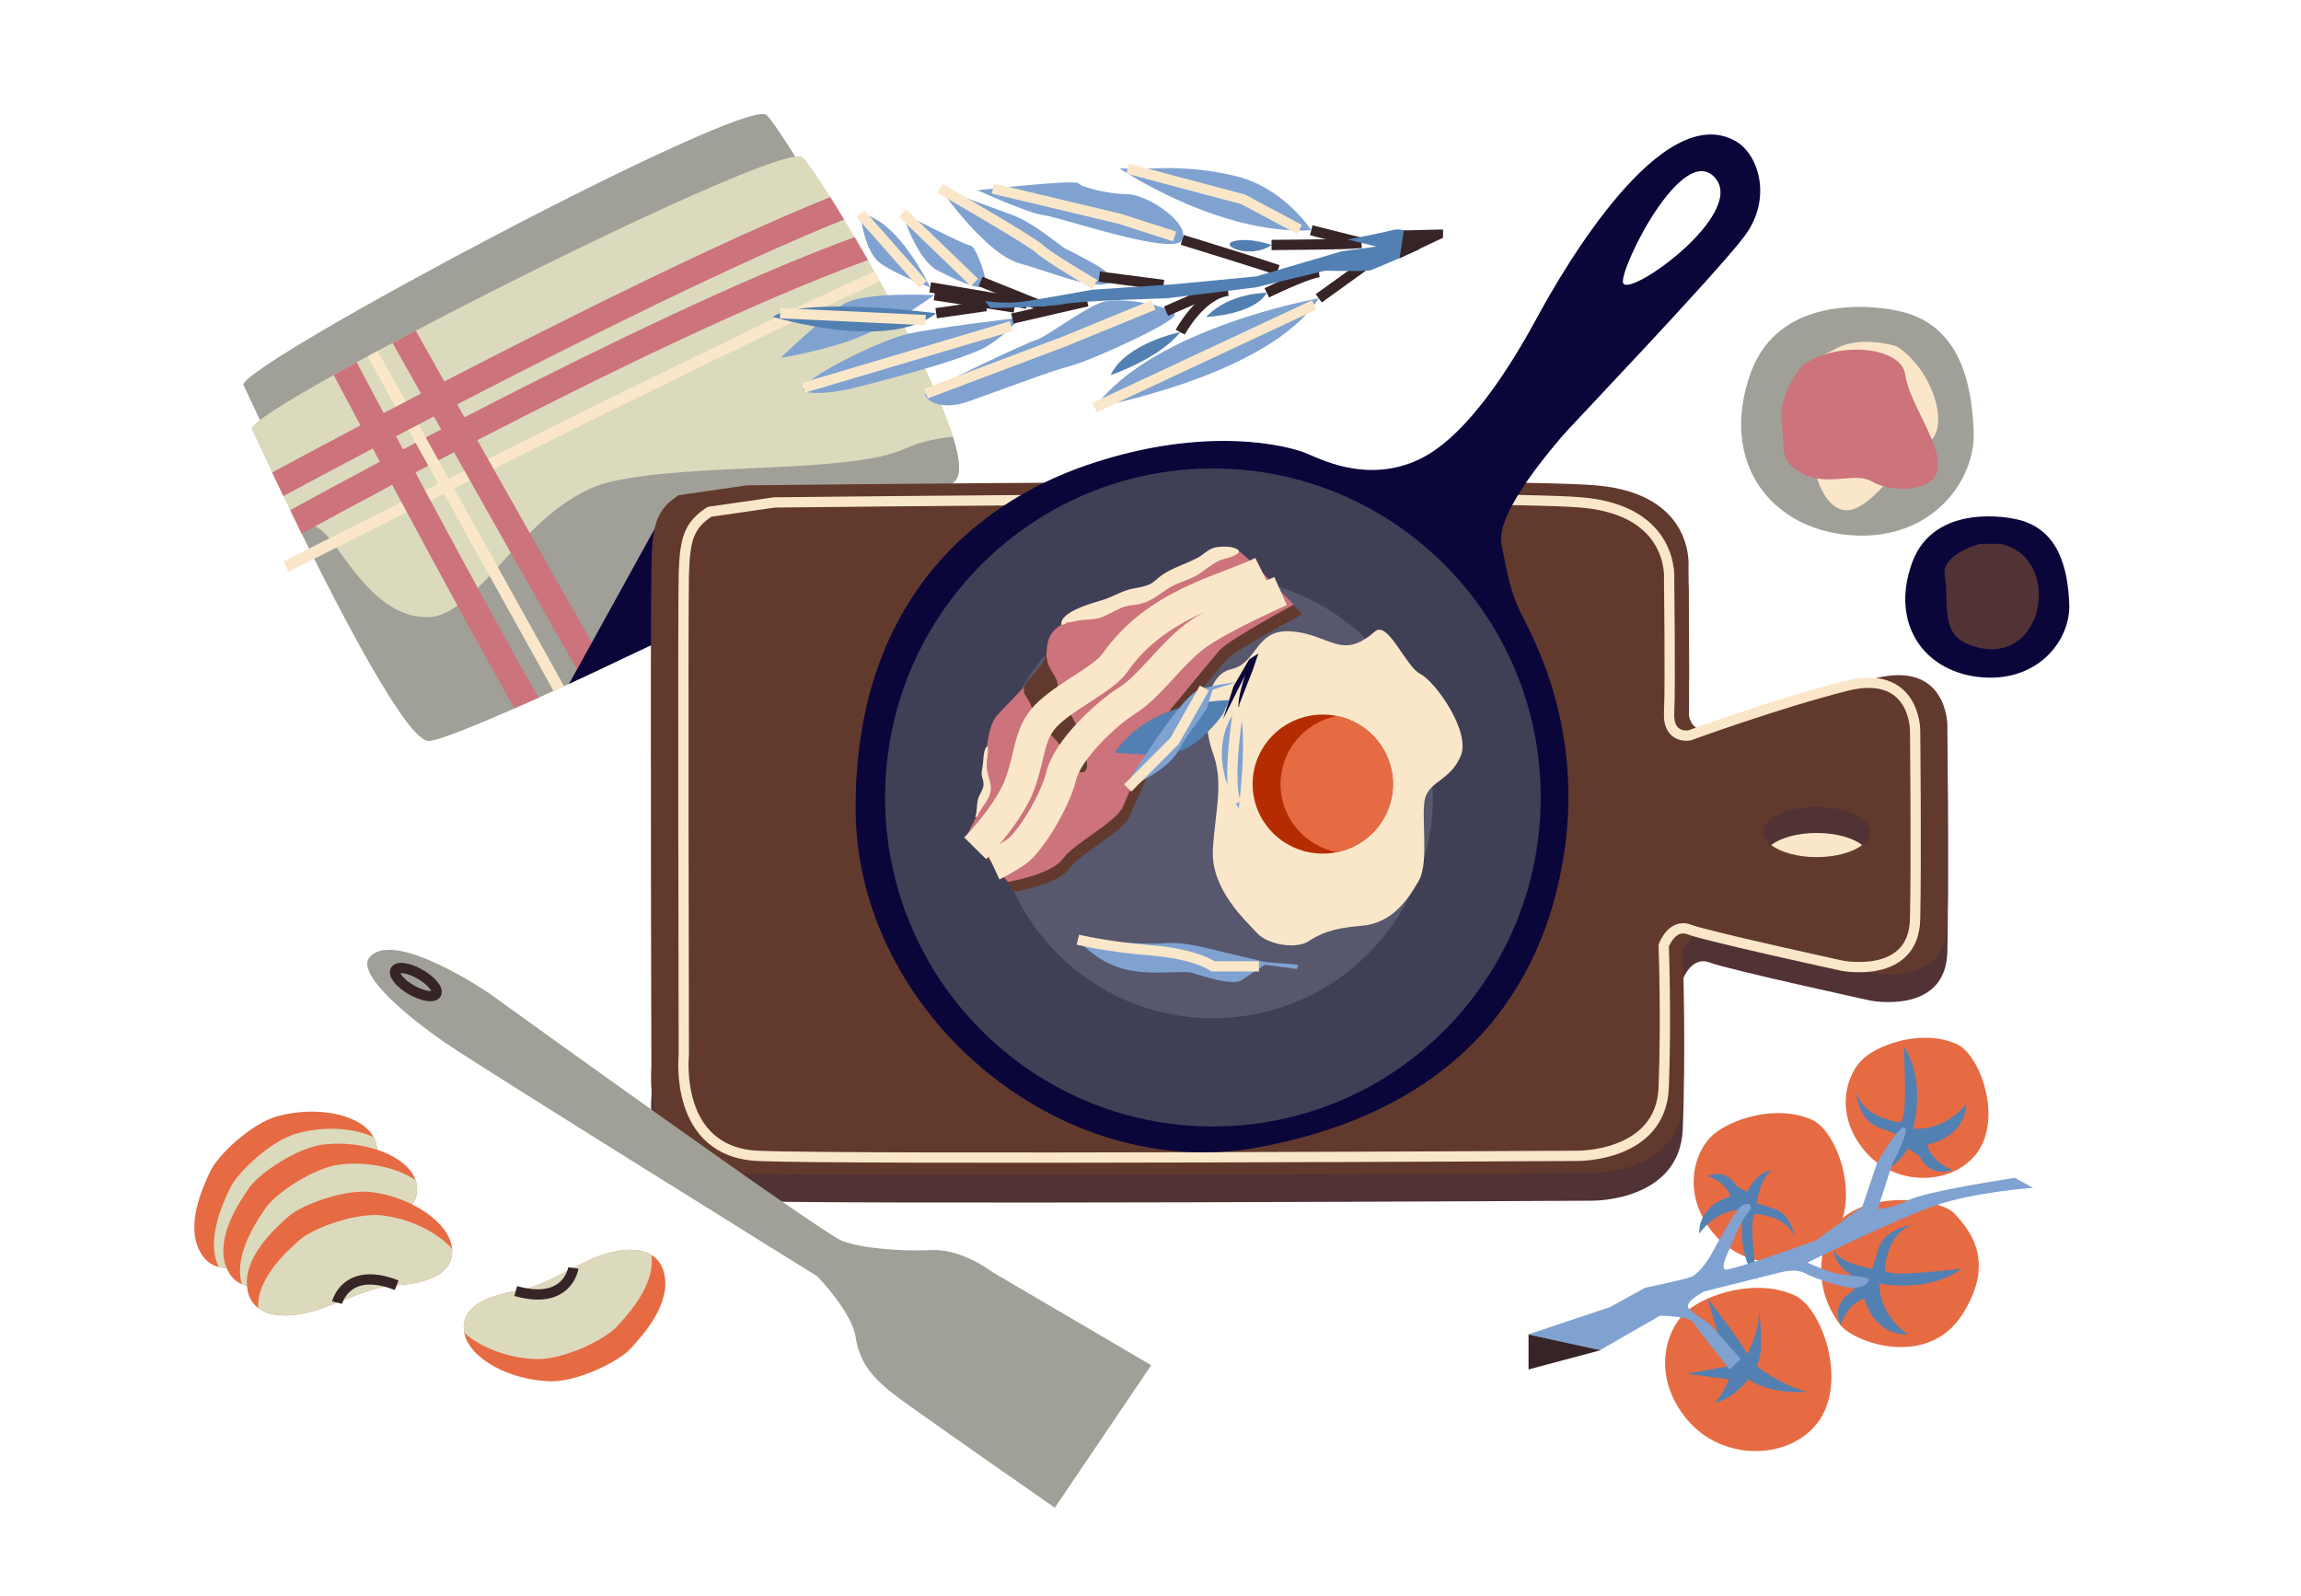 <svg width="672" height="466" viewBox="0 0 672 466" fill="none" xmlns="http://www.w3.org/2000/svg">
<path d="M71.077 112.345C71.077 112.345 112.887 203.54 122.79 203.54C132.693 203.54 260.967 138.253 268.669 127.717C276.371 117.18 229.792 39.428 223.924 33.615C218.056 27.802 71.444 105.805 71.077 112.345Z" fill="#A0A099"/>
<path d="M279.23 140.081C274.44 146.633 219.85 174.55 176.88 194.717C174.518 195.829 172.19 196.914 169.91 197.969C168.149 198.787 166.416 199.586 164.712 200.366C163.68 200.841 162.658 201.307 161.65 201.764C160.157 202.444 158.693 203.105 157.262 203.751C154.819 204.85 152.467 205.896 150.221 206.876C137.021 212.677 127.541 216.381 125.189 216.381C119.683 216.381 104.323 188.207 91.766 163.181C91.262 162.178 90.768 161.184 90.274 160.199C89.544 158.73 88.824 157.28 88.118 155.849C87.792 155.188 87.47 154.527 87.149 153.875C86.328 152.206 85.531 150.57 84.758 148.987C84.077 147.575 83.414 146.205 82.771 144.879C81.586 142.411 80.482 140.1 79.478 137.984C75.802 130.242 73.478 125.183 73.478 125.183C73.57 123.566 83.083 117.56 97.454 109.52C99.586 108.326 101.827 107.085 104.16 105.806C105.197 105.24 106.253 104.665 107.328 104.08C108.298 103.557 109.282 103.024 110.28 102.487C111.706 101.716 113.165 100.937 114.643 100.152C116.851 98.973 119.117 97.775 121.421 96.567C167.52 72.335 230.774 42.301 234.485 45.977C235.694 47.175 238.637 51.446 242.482 57.551C243.744 59.553 245.102 61.75 246.528 64.104C247.517 65.744 248.544 67.465 249.595 69.244C250.867 71.398 252.168 73.638 253.488 75.944C254.107 77.028 254.731 78.126 255.355 79.234C255.902 80.195 256.445 81.17 256.992 82.144C265.829 98.046 274.675 115.711 278.328 127.556C280.186 133.552 280.709 138.055 279.23 140.081Z" fill="#DBDABD"/>
<path d="M279.23 140.081C271.526 150.618 135.091 216.381 125.189 216.381C118.987 216.381 100.272 180.608 87.149 153.875C89.266 152.867 92.261 152.701 95.52 156.433C101.76 163.576 110.4 180.694 125.28 180.218C140.16 179.743 154.08 146.248 178.56 140.646C203.04 135.045 248.256 138.416 264.288 131.027C268.45 129.106 273.341 128.041 278.328 127.556C280.186 133.552 280.709 138.055 279.23 140.081Z" fill="#A0A099"/>
<path d="M253.488 75.944C220.368 87.96 175.598 109.833 139.411 128.54C137.102 129.729 134.832 130.908 132.605 132.068C131.069 132.872 129.552 133.661 128.054 134.446C127.056 134.969 126.062 135.492 125.083 136.005C123.811 136.676 122.558 137.337 121.32 137.988C118.997 139.215 116.731 140.413 114.542 141.578C103.781 147.304 94.685 152.244 88.118 155.848C87.792 155.187 87.47 154.527 87.149 153.875C86.328 152.206 85.531 150.57 84.758 148.987C91.339 145.378 100.344 140.485 110.938 134.845C113.131 133.675 115.392 132.477 117.715 131.25C118.915 130.618 120.134 129.971 121.368 129.324C122.347 128.806 123.341 128.288 124.339 127.765C125.822 126.985 127.325 126.2 128.851 125.406C131.083 124.241 133.354 123.062 135.658 121.873C141.878 118.649 148.344 115.344 154.954 112.016C194.261 92.216 225.922 77.908 249.595 69.244C250.867 71.398 252.168 73.638 253.488 75.944Z" fill="#CC737B"/>
<path d="M164.712 200.366C163.68 200.841 162.658 201.307 161.65 201.764L129.624 144.175L128.002 141.26L125.083 136.006L121.368 129.325L119.251 125.521L115.526 118.825L107.328 104.08C108.298 103.557 109.282 103.024 110.28 102.487L118.502 117.27L122.227 123.966L124.339 127.765L128.054 134.446L131.006 139.757L132.629 142.677L164.712 200.366Z" fill="#FAE7C9"/>
<path d="M246.528 64.104C215.53 76.533 170.126 99.153 133.526 118.088C131.218 119.282 128.947 120.461 126.72 121.621C125.203 122.411 123.706 123.19 122.227 123.966C121.224 124.484 120.23 125.007 119.251 125.52C118.037 126.153 116.837 126.781 115.656 127.403C113.328 128.626 111.062 129.814 108.869 130.97C98.107 136.647 89.083 141.479 82.771 144.878C81.586 142.411 80.482 140.1 79.478 137.984C85.814 134.565 94.714 129.8 105.269 124.222C107.462 123.067 109.723 121.873 112.051 120.646C113.194 120.052 114.35 119.443 115.526 118.825C116.506 118.312 117.499 117.793 118.502 117.27C119.971 116.505 121.454 115.73 122.962 114.945C125.189 113.785 127.459 112.606 129.768 111.407C165.95 92.677 210.83 70.323 242.482 57.551C243.744 59.553 245.102 61.75 246.528 64.104Z" fill="#CC737B"/>
<path d="M256.992 82.144C229.186 94.841 182.122 118.012 144.139 136.933C141.816 138.093 139.526 139.234 137.275 140.352C135.706 141.136 134.155 141.911 132.629 142.677C131.616 143.181 130.618 143.68 129.624 144.175C128.294 144.84 126.984 145.497 125.693 146.143C123.336 147.318 121.046 148.464 118.834 149.576C107.323 155.344 97.862 160.109 91.766 163.181C87.163 165.501 84.48 166.861 84.283 166.961L82.757 163.994C82.954 163.894 85.651 162.529 90.274 160.199C96.36 157.128 105.787 152.382 117.254 146.638C119.467 145.53 121.757 144.384 124.114 143.2C125.39 142.567 126.686 141.916 128.002 141.26C128.995 140.765 129.994 140.261 131.006 139.757C132.528 138.996 134.074 138.226 135.638 137.446C137.89 136.324 140.179 135.183 142.507 134.023C180.408 115.14 227.4 92.007 255.355 79.234C255.902 80.195 256.445 81.17 256.992 82.144Z" fill="#FAE7C9"/>
<path d="M157.262 203.751C154.819 204.85 152.467 205.896 150.221 206.875C141.667 191.826 129.797 169.99 118.834 149.576C118.301 148.592 117.778 147.613 117.254 146.638C116.342 144.936 115.435 143.247 114.542 141.578C113.318 139.296 112.114 137.052 110.938 134.845C110.237 133.538 109.546 132.244 108.869 130.97C107.63 128.654 106.43 126.4 105.269 124.222C102.355 118.754 99.706 113.771 97.454 109.52C99.586 108.326 101.827 107.085 104.16 105.806C106.43 110.081 109.104 115.112 112.051 120.646C113.213 122.824 114.418 125.083 115.656 127.403C116.333 128.668 117.019 129.952 117.715 131.25C118.891 133.457 120.096 135.706 121.32 137.988C122.237 139.71 123.173 141.445 124.114 143.2C124.637 144.179 125.165 145.159 125.693 146.143C136.79 166.79 148.79 188.863 157.262 203.751Z" fill="#CC737B"/>
<path d="M176.88 194.717C174.518 195.829 172.19 196.914 169.91 197.969C161.866 183.913 149.165 161.445 137.275 140.352C136.723 139.382 136.181 138.412 135.638 137.446C134.616 135.639 133.603 133.842 132.605 132.068C131.333 129.81 130.08 127.584 128.851 125.406C128.131 124.127 127.421 122.862 126.72 121.621C125.429 119.329 124.176 117.094 122.962 114.945C119.846 109.405 117.024 104.384 114.643 100.152C116.851 98.973 119.117 97.774 121.421 96.567C123.806 100.813 126.643 105.849 129.768 111.407C130.982 113.561 132.235 115.792 133.526 118.088C134.227 119.334 134.938 120.594 135.658 121.873C136.886 124.056 138.139 126.281 139.411 128.54C140.434 130.347 141.466 132.178 142.507 134.023C143.05 134.988 143.592 135.958 144.139 136.933C156.139 158.207 168.931 180.837 176.88 194.717Z" fill="#CC737B"/>
<path d="M195.36 146.871L166.182 199.735L195.36 185.958V146.871Z" fill="#0B063A"/>
<path d="M198.169 152.708C191.938 156.823 190.572 160.849 190.277 172.05C189.981 183.251 190.277 319.79 190.277 319.79C190.277 319.79 187.095 349.42 212.988 350.655C238.88 351.889 464.868 350.655 464.868 350.655C464.868 350.655 490.624 351.066 491.455 329.666C492.286 308.266 491.455 286.044 491.455 286.044C491.455 286.044 493.946 279.047 499.347 281.105C504.747 283.163 546.29 292.216 546.29 292.216C546.29 292.216 568.308 296.542 568.722 277.918C569.137 259.294 568.722 219.788 568.722 219.788C568.722 219.788 568.722 200.857 547.536 206.207C526.349 211.557 499.347 221.434 499.347 221.434C499.347 221.434 492.7 222.669 493.116 214.438C493.531 206.207 493.116 173.696 493.116 173.696C493.116 173.696 495.194 152.296 466.114 149.827C437.035 147.358 218.11 149.827 218.11 149.827L198.169 152.708Z" fill="#513235"/>
<path d="M198.169 144.624C191.938 148.74 190.572 152.766 190.277 163.966C189.981 175.167 190.277 311.706 190.277 311.706C190.277 311.706 187.095 341.336 212.988 342.571C238.88 343.805 464.868 342.571 464.868 342.571C464.868 342.571 490.624 342.982 491.455 321.582C492.286 300.182 491.455 277.96 491.455 277.96C491.455 277.96 493.946 270.964 499.347 273.021C504.747 275.079 546.29 284.132 546.29 284.132C546.29 284.132 568.308 288.458 568.722 269.834C569.137 251.211 568.722 211.704 568.722 211.704C568.722 211.704 568.722 192.773 547.536 198.123C526.349 203.473 499.347 213.35 499.347 213.35C499.347 213.35 492.7 214.585 493.116 206.354C493.531 198.123 493.116 165.612 493.116 165.612C493.116 165.612 495.194 144.212 466.114 141.743C437.035 139.274 218.11 141.743 218.11 141.743L198.169 144.624Z" fill="#623A2D"/>
<path d="M207.204 149.469C201.283 153.379 199.985 157.205 199.704 167.847C199.423 178.489 199.704 308.227 199.704 308.227C199.704 308.227 196.68 336.381 221.284 337.555C245.887 338.727 460.616 337.555 460.616 337.555C460.616 337.555 485.089 337.945 485.879 317.612C486.668 297.278 485.879 276.162 485.879 276.162C485.879 276.162 488.246 269.515 493.378 271.47C498.509 273.425 537.983 282.028 537.983 282.028C537.983 282.028 558.903 286.138 559.297 268.441C559.692 250.746 559.297 213.207 559.297 213.207C559.297 213.207 559.297 195.219 539.167 200.303C519.036 205.386 493.378 214.771 493.378 214.771C493.378 214.771 487.063 215.944 487.457 208.124C487.852 200.303 487.457 169.411 487.457 169.411C487.457 169.411 489.432 149.078 461.801 146.731C434.171 144.385 226.151 146.731 226.151 146.731L207.204 149.469Z" stroke="#FAE7C9" stroke-width="3" stroke-miterlimit="10"/>
<path d="M509.48 68.97C517.726 57.959 513.598 45.096 506.97 41.265C485.458 28.833 456.771 78.206 448.883 92.769C440.995 107.332 428.087 127.934 414.103 134.327C400.119 140.72 387.57 135.037 381.901 132.551C376.232 130.064 352.073 124.026 317.652 135.748C283.23 147.47 249.527 177.306 249.885 236.625C250.244 295.944 309.405 346.026 367.849 335.015C426.294 324.004 450.676 288.839 456.771 249.412C462.867 209.984 445.656 182.634 443.505 177.662C441.353 172.689 440.277 168.426 438.485 158.836C436.693 149.246 455.337 128.644 456.054 127.578C456.771 126.513 501.233 79.982 509.48 68.97ZM500.873 51.92C510.274 62.588 474.799 87.734 473.982 82.468C473.265 77.85 491.472 41.253 500.873 51.92Z" fill="#0B063A"/>
<path d="M354.224 328.977C407.097 328.977 449.958 285.96 449.958 232.895C449.958 179.831 407.097 136.814 354.224 136.814C301.352 136.814 258.49 179.831 258.49 232.895C258.49 285.96 301.352 328.977 354.224 328.977Z" fill="#3F3F56"/>
<path d="M354.224 297.367C389.702 297.367 418.463 268.502 418.463 232.895C418.463 197.288 389.702 168.423 354.224 168.423C318.746 168.423 289.985 197.288 289.985 232.895C289.985 268.502 318.746 297.367 354.224 297.367Z" fill="#57576D"/>
<path d="M401.553 184.411C405.343 181.074 410.517 194.711 414.82 196.843C419.123 198.974 429.52 213.537 426.652 220.641C423.783 227.745 417.688 228.1 416.254 232.895C414.82 237.69 417.504 251.749 414.349 257.227C411.194 262.704 406.572 269.658 397.609 270.369C388.645 271.079 385.344 272.855 381.975 274.987C378.605 277.118 370.359 276.052 367.132 272.5C363.905 268.949 353.507 259.713 354.224 247.991C354.941 236.27 357.451 228.811 354.224 219.931C350.997 211.05 351.714 197.197 359.602 195.422C367.49 193.646 366.414 183.346 377.53 184.411C388.645 185.476 391.872 192.936 401.553 184.411Z" fill="#FAE7C9"/>
<path d="M406.805 228.987C406.805 238.815 399.758 247.009 390.394 248.882C389.079 249.148 387.711 249.286 386.314 249.286C375 249.286 365.823 240.199 365.823 228.987C365.823 217.779 375 208.687 386.314 208.687C387.711 208.687 389.079 208.825 390.394 209.091C399.758 210.965 406.805 219.163 406.805 228.987Z" fill="#B52C02"/>
<path d="M406.805 228.987C406.805 238.815 399.758 247.009 390.394 248.882C381.034 247.009 373.983 238.815 373.983 228.987C373.983 219.163 381.034 210.965 390.394 209.091C399.758 210.965 406.805 219.163 406.805 228.987Z" fill="#E66B43"/>
<path d="M336.211 398.692L334.32 401.492L310.234 437.108L308.064 440.322C308.064 440.322 271.824 415.116 262.954 408.62C254.088 402.129 251.002 397.546 249.845 390.284C248.688 383.028 238.666 372.719 238.666 372.719C238.666 372.719 141.504 312.367 130.32 304.731C119.141 297.09 103.766 284.332 107.962 279.519C115.286 271.117 143.045 290.213 143.045 290.213C143.045 290.213 239.822 360.113 245.99 362.405C252.158 364.697 263.342 365.458 272.208 365.077C281.078 364.697 289.944 371.573 289.944 371.573L336.211 398.692Z" fill="#A0A099"/>
<path d="M524.114 378.291C531.937 381.842 539.381 402.581 531.517 414.497C523.652 426.413 503.296 427.329 492.655 414.497C482.015 401.665 486.641 387.916 492.655 382.874C498.67 377.832 513.012 373.249 524.114 378.291Z" fill="#E66B43"/>
<path d="M537.531 386.998C541.563 392.102 562.975 399.83 573.154 383.791C583.332 367.75 574.542 358.583 570.84 354.458C567.14 350.334 549.559 348.042 539.845 354.458C530.129 360.875 529.204 376.457 537.531 386.998Z" fill="#E66B43"/>
<path d="M529.263 327.067C536.43 330.32 543.247 349.316 536.043 360.23C528.84 371.145 510.195 371.984 500.449 360.23C490.703 348.476 494.94 335.882 500.449 331.264C505.956 326.647 519.093 322.449 529.263 327.067Z" fill="#E66B43"/>
<path d="M571.495 304.942C578.21 307.99 584.598 325.791 577.847 336.017C571.098 346.245 553.627 347.031 544.495 336.017C535.362 325.004 539.333 313.203 544.495 308.876C549.655 304.549 561.965 300.615 571.495 304.942Z" fill="#E66B43"/>
<path d="M527.7 406.476C527.7 406.476 517.426 407.455 510.579 402.81C510.579 402.81 506.304 408.538 500.751 409.684C500.751 409.684 503.433 406.872 504.915 402.81L492.655 401.206L504.416 399.026L498.733 379.239C498.733 379.239 509.195 392.727 510.178 395.477C510.178 395.477 513.93 389.181 513.706 382.645C513.706 382.645 515.444 395.019 513.012 398.915C513.011 398.915 519.719 404.414 527.7 406.476Z" fill="#5280B2"/>
<path d="M541.001 377.145C541.001 377.145 534.524 380.353 537.531 386.999C537.531 386.999 539.149 380.876 544.47 379.24C544.47 379.24 546.812 389.762 557.193 389.749C557.193 389.749 548.866 384.479 548.866 374.854C548.866 374.854 562.975 377.833 572.922 370.501C572.922 370.501 560.096 371.997 554.828 371.937C549.559 371.875 550.484 370.501 550.484 370.501C550.484 370.501 550.947 360.189 558.58 357.668C558.58 357.668 550.484 358.643 548.634 364.572C546.783 370.501 546.783 370.501 546.783 370.501C546.783 370.501 537.002 369.06 535.572 364.987C535.572 364.987 534.986 369.584 542.851 373.709L541.001 377.145Z" fill="#5280B2"/>
<path d="M560.498 337.532C560.498 337.532 563.285 344.154 570.184 341.637C570.184 341.637 564.129 339.618 562.846 334.247C562.846 334.247 573.602 332.653 574.299 322.393C574.299 322.393 568.421 330.262 558.729 329.603C558.729 329.603 562.696 315.862 555.992 305.529C555.992 305.529 556.621 318.307 556.2 323.51C555.776 328.713 554.455 327.704 554.455 327.704C554.455 327.704 544.102 326.541 542.086 318.823C542.086 318.823 542.514 326.892 548.358 329.127C554.202 331.362 554.202 331.362 554.202 331.362C554.202 331.362 552.081 340.93 547.881 342.065C547.881 342.065 552.471 342.958 557.163 335.468L560.498 337.532Z" fill="#5280B2"/>
<path d="M507.204 346.48C507.204 346.48 504.414 340.951 498.634 343.518C498.634 343.518 503.958 344.9 505.38 349.44C505.38 349.44 496.23 351.438 496.241 360.298C496.241 360.298 500.825 353.191 509.195 353.192C509.195 353.192 506.603 365.234 512.979 373.723C512.979 373.723 511.678 362.777 511.731 358.281C511.786 353.784 512.981 354.573 512.981 354.573C512.981 354.573 521.948 354.969 524.14 361.484C524.14 361.484 523.293 354.575 518.137 352.995C512.982 351.414 512.982 351.414 512.982 351.414C512.982 351.414 514.235 343.067 517.777 341.846C517.777 341.846 513.779 341.347 510.191 348.058L507.204 346.48Z" fill="#5280B2"/>
<path d="M446.198 389.749L467.211 394.332L484.791 384.249C484.791 384.249 493.349 384.249 494.621 386.312C495.894 388.374 505.146 399.943 505.146 399.943L508.385 396.852L499.363 386.77C499.363 386.77 495.489 384.256 493.378 382.304C491.268 380.353 497.744 377.145 497.744 377.145C497.744 377.145 514.861 372.913 518.563 371.936C522.264 370.958 524.808 370.621 527.352 371.936C529.897 373.249 537.531 375.978 541.001 376.104C544.471 376.229 546.321 374.167 545.627 373.479C544.933 372.791 538.919 372.455 536.375 371.936C533.83 371.416 527.816 368.734 527.816 368.734C527.816 368.734 554.403 355.628 565.86 351.835C577.318 348.043 593.741 346.899 593.741 346.899L588.421 343.986C588.421 343.986 562.745 347.837 557.425 350.461C552.105 353.084 548.403 353.085 548.403 353.085L552.567 340.023C552.567 340.023 557.887 330.169 556.269 329.252C554.649 328.336 548.229 339.566 548.229 339.566L543.873 352.427L530.361 362.25C530.361 362.25 505.148 371.416 503.76 370.729C502.371 370.041 505.216 364.571 505.216 364.571C505.216 364.571 508.379 356.292 510.58 354.001C512.781 351.709 510.005 350.334 507.692 353.084C505.379 355.834 499.364 367.062 499.364 367.062C499.364 367.062 496.357 372.103 493.581 373.02C490.806 373.937 480.396 376.103 480.396 376.103L470.218 381.727L446.198 389.749Z" fill="#7FA2D1"/>
<path d="M446.4 389.749L467.413 394.331L446.4 399.942V389.749Z" fill="#372426"/>
<path d="M319.704 119.006C319.704 119.006 370.691 109.784 385.137 87.114C385.137 87.114 336.855 95.66 319.704 119.006Z" fill="#7FA2D1"/>
<path d="M326.94 49.183C326.94 49.183 355.773 68.692 382.95 67.241C382.95 67.241 375.266 55.161 361.413 51.558C347.56 47.955 333.639 49.362 333.639 49.362L326.94 49.183Z" fill="#7FA2D1"/>
<path d="M285.481 55.566C285.481 55.566 300.472 62.403 304.989 62.883C309.506 63.363 342.876 74.96 345.268 70.054C347.66 65.148 335.108 56.788 329.367 56.73C323.627 56.673 316.083 54.745 314.973 53.541C313.863 52.338 285.481 55.566 285.481 55.566Z" fill="#7FA2D1"/>
<path d="M274.54 55.038C274.54 55.038 287.651 74.085 297.803 76.926C307.955 79.767 318.818 84.629 323.848 82.666C328.878 80.701 312.652 73.611 310.722 72.351C308.792 71.091 301.601 64.96 295.557 62.741C289.513 60.521 274.54 55.038 274.54 55.038Z" fill="#7FA2D1"/>
<path d="M270.448 114.935C269.431 116.065 273.939 120.304 282.508 117.344C291.078 114.385 306.645 108.386 312.602 106.866C318.56 105.347 342.554 94.412 343.022 92.061C343.491 89.709 327.251 86.308 321.64 88.331C316.029 90.353 305.21 98.623 302.487 99.337C299.762 100.051 271.928 113.29 270.448 114.935Z" fill="#7FA2D1"/>
<path d="M234.617 113.255C233.4 115.377 241.885 115.053 248.016 113.615C254.147 112.178 282.065 105.029 288.432 101.017C294.801 97.004 297.885 92.765 297.885 92.765C297.885 92.765 273.051 95.675 265.014 97.544C256.977 99.413 236.886 109.299 234.617 113.255Z" fill="#7FA2D1"/>
<path d="M228.072 104.408C230.122 104.381 241.566 101.788 247.687 99.675C253.808 97.561 263.848 92.279 263.848 92.279L272.92 86.2C272.92 86.2 252.4 85.122 246.576 88.722C240.752 92.322 228.072 104.408 228.072 104.408Z" fill="#7FA2D1"/>
<path d="M251.271 62.393C251.271 62.393 252.246 73.617 257.351 77.068C262.456 80.519 271.659 83.914 271.659 83.914C271.659 83.914 262.364 64.002 251.271 62.393Z" fill="#7FA2D1"/>
<path d="M263.57 62.227C263.57 62.227 267.497 75.749 274.01 79.095C280.523 82.441 288.085 85.723 287.905 82.612C287.725 79.5 284.747 71.688 283.381 71.706C282.014 71.725 263.57 62.227 263.57 62.227Z" fill="#7FA2D1"/>
<path d="M369.965 85.522C369.965 85.522 359.057 85.353 352.276 92.569C352.276 92.569 366.11 92.034 369.965 85.522Z" fill="#5280B2"/>
<path d="M371.349 71.545C371.349 71.545 365.015 69.227 360.346 70.45C355.677 71.673 365.29 75.834 371.349 71.545Z" fill="#5280B2"/>
<path d="M324.312 109.556C324.312 109.556 338.505 104.805 344.684 97.005C344.684 97.004 328.919 100.106 324.312 109.556Z" fill="#5280B2"/>
<path d="M273.404 91.472C273.404 91.472 234.794 86.446 225.721 92.526C225.721 92.526 259.352 102.819 273.404 91.472Z" fill="#5280B2"/>
<path d="M399.254 76.952L385.137 87.114" stroke="#372426" stroke-width="3" stroke-miterlimit="10"/>
<path d="M382.95 67.241C382.95 67.241 393.205 69.869 397.609 70.93" stroke="#372426" stroke-width="3" stroke-miterlimit="10"/>
<path d="M371.349 71.545C371.349 71.545 391.618 71.388 394.614 71.159C397.609 70.93 397.609 70.93 397.609 70.93" stroke="#372426" stroke-width="3" stroke-miterlimit="10"/>
<path d="M345.268 70.054C345.268 70.054 367.245 76.794 373.21 78.866" stroke="#372426" stroke-width="3" stroke-miterlimit="10"/>
<path d="M369.965 85.522C369.965 85.522 381.443 79.887 385.208 79.488" stroke="#372426" stroke-width="3" stroke-miterlimit="10"/>
<path d="M344.684 97.004C344.684 97.004 350.598 85.911 358.631 84.926" stroke="#372426" stroke-width="3" stroke-miterlimit="10"/>
<path d="M340.546 90.876L356.499 83.907" stroke="#372426" stroke-width="3" stroke-miterlimit="10"/>
<path d="M321.037 80.776L339.806 83.221" stroke="#372426" stroke-width="3" stroke-miterlimit="10"/>
<path d="M295.638 93.034L317.52 87.991" stroke="#372426" stroke-width="3" stroke-miterlimit="10"/>
<path d="M286.377 82.216L304.388 89.464" stroke="#372426" stroke-width="3" stroke-miterlimit="10"/>
<path d="M273.404 91.473L287.999 89.379" stroke="#372426" stroke-width="3" stroke-miterlimit="10"/>
<path d="M272.921 86.2L296.282 89.81" stroke="#372426" stroke-width="3" stroke-miterlimit="10"/>
<path d="M271.659 83.915L299.879 88.677" stroke="#372426" stroke-width="3" stroke-miterlimit="10"/>
<path d="M414.461 72.906L414.406 68.845C414.406 68.845 409.86 66.335 406.729 67.19C403.598 68.044 393.51 69.941 393.51 69.941L402.012 71.992L391.825 73.398L366.873 80.728L342.851 83.017L318.82 84.629C318.82 84.629 303.143 87.549 298.095 88.159C293.047 88.769 287.705 87.894 287.705 87.894L289.186 89.947C289.186 89.947 305.772 89.815 310.678 88.801C315.583 87.786 340.858 87.105 340.858 87.105L366.663 83.941L387.034 79.049C387.034 79.049 399.107 79.342 400.332 78.919C401.555 78.497 414.461 72.906 414.461 72.906Z" fill="#5280B2"/>
<path d="M319.704 119.006L383.791 89.045" stroke="#FAE7C9" stroke-width="3" stroke-miterlimit="10"/>
<path d="M270.448 114.935L310.88 99.698L336.884 89.045" stroke="#FAE7C9" stroke-width="3" stroke-miterlimit="10"/>
<path d="M234.617 113.255L295.382 95.229" stroke="#FAE7C9" stroke-width="3" stroke-miterlimit="10"/>
<path d="M227.863 91.472L270.307 93.48" stroke="#FAE7C9" stroke-width="3" stroke-miterlimit="10"/>
<path d="M251.271 62.393L269.526 83.085" stroke="#FAE7C9" stroke-width="3" stroke-miterlimit="10"/>
<path d="M263.57 62.227L284.602 82.505" stroke="#FAE7C9" stroke-width="3" stroke-miterlimit="10"/>
<path d="M274.54 55.038C274.54 55.038 300.932 70.19 303.666 72.739C306.399 75.288 319.704 83.059 319.704 83.059" stroke="#FAE7C9" stroke-width="3" stroke-miterlimit="10"/>
<path d="M289.985 55.075L326.94 63.876L343.031 69.048" stroke="#FAE7C9" stroke-width="3" stroke-miterlimit="10"/>
<path d="M329.325 49.246L363.02 58.204L379.526 67.012" stroke="#FAE7C9" stroke-width="3" stroke-miterlimit="10"/>
<path d="M408.742 75.429L409.995 67.286L421.44 67.012V69.425L408.742 75.429Z" fill="#372426"/>
<path d="M284.63 246.225C286.537 241.907 291.259 234.861 290.356 230.193C289.452 225.525 289.896 215.238 293.22 211.636C296.544 208.035 306.06 198.742 307.162 195.641C308.264 192.54 306.024 187.34 314.54 183.959C323.057 180.577 343.435 174.375 345.687 171.887C347.939 169.398 362.473 162.751 364.535 163.422C366.597 164.093 380.229 179.44 380.229 179.44C380.229 179.44 360.688 189.727 358.028 192.812C355.368 195.897 346.678 206.597 344.025 209.695C341.371 212.794 331.891 233.488 329.957 238.258C328.023 243.028 315.89 248.817 312.403 253.584C308.916 258.353 296.279 260.402 296.279 260.402L284.63 246.225Z" fill="#623A2D"/>
<path d="M282.71 243.372C284.617 239.054 289.339 232.008 288.436 227.339C287.532 222.672 287.976 212.385 291.3 208.783C294.624 205.182 304.14 195.889 305.242 192.788C306.344 189.687 304.104 184.487 312.62 181.106C321.137 177.724 341.515 171.522 343.767 169.033C346.019 166.545 359.113 159.898 361.175 160.569C363.237 161.24 377.829 176.587 377.829 176.587C377.829 176.587 358.768 186.874 356.108 189.959C353.448 193.044 344.758 203.744 342.105 206.842C339.451 209.941 329.971 230.635 328.037 235.405C326.103 240.175 313.97 245.964 310.483 250.731C306.996 255.5 294.359 257.549 294.359 257.549L282.71 243.372Z" fill="#CC737B"/>
<path d="M553.472 90.62C572.375 94.048 575.834 111.757 576.411 126.039C576.987 140.321 564.187 158.031 540.601 156.317C517.014 154.603 502.021 134.854 511.248 109.024C520.474 83.193 553.472 90.62 553.472 90.62Z" fill="#A0A099"/>
<path d="M553.97 101.17C553.97 101.17 543.461 97.777 536.18 101.811C528.898 105.844 525.058 105.367 524.28 113.414C523.502 121.461 530.823 127.198 529.91 132.725C528.998 138.252 533.526 150.806 540.861 148.812C548.195 146.818 555.539 133.715 562.726 129.607C569.913 125.499 564.676 108.086 553.97 101.17Z" fill="#FAE7C9"/>
<path d="M588.146 151.498C601.476 153.915 603.916 166.404 604.322 176.475C604.729 186.547 595.703 199.035 579.07 197.826C562.437 196.618 551.863 182.691 558.37 164.476C564.876 146.261 588.146 151.498 588.146 151.498Z" fill="#0B063A"/>
<path d="M579.36 158.82C577.735 158.473 572.461 160.914 570.589 162.494C566.659 165.809 568.147 167.45 568.345 171.659C568.752 180.311 567.67 187.044 578.389 189.24C597.238 193.099 601.642 164.036 585.612 159.179C584.724 158.911 584.159 158.79 583.2 158.821" fill="#513235"/>
<path d="M526.56 106.514C526.56 106.514 519.36 114.821 520.32 123.031C521.28 131.241 519.36 134.569 526.56 138.373C533.76 142.177 541.92 137.687 546.72 140.645C551.52 143.604 564.96 144.288 565.92 136.813C566.88 129.339 557.493 117.587 556.427 109.435C555.36 101.284 537.12 99.382 526.56 106.514Z" fill="#CC737B"/>
<path d="M367.493 190.838L365.904 195.583L361.92 205.719V210.032C361.92 210.032 361.25 206.798 362.013 203.131C362.775 199.465 363.693 197.093 363.693 197.093L357.184 210.032L360.243 200.436L364.82 192.564L367.493 190.838Z" fill="#0B063A"/>
<path d="M325.64 219.737C325.64 219.737 340.444 221.678 346.322 218.658C352.199 215.639 357.207 208.522 357.207 208.522L358.964 204.498C358.965 204.498 335.872 204.209 325.64 219.737Z" fill="#5280B2"/>
<path d="M361.767 206.363C361.767 206.363 350.652 217.365 361.767 236.128C361.767 236.128 364.586 213.692 361.767 206.363Z" fill="#7FA2D1"/>
<path d="M360.935 199.264C360.935 199.264 354.595 199.896 350.241 201.405C345.887 202.915 335.936 218.443 332.421 223.619C328.907 228.795 329.342 230.119 329.342 230.119C329.342 230.119 340.927 225.126 343.951 219.52C346.976 213.913 352.276 207.78 352.636 206.362C352.996 204.944 354.16 201.405 354.16 201.405L360.935 199.264Z" fill="#7FA2D1"/>
<path d="M329.341 230.12L343.031 216.381L351.748 200.939" stroke="#FAE7C9" stroke-width="3" stroke-miterlimit="10"/>
<path d="M361.767 206.363C361.767 206.363 358.188 227.596 360.935 234.657" stroke="#FAE7C9" stroke-width="3" stroke-miterlimit="10"/>
<path d="M314.682 274.295C314.682 274.295 319.817 280.751 328.02 282.936C336.222 285.12 345.143 283.241 348.274 284.16C351.404 285.08 360.079 288.076 362.778 286.171C365.478 284.264 369.455 281.749 369.455 281.749L378.779 282.997L379.15 281.756L369.513 280.95C369.513 280.95 360.634 278.851 354.914 277.479C349.193 276.107 344.579 274.977 339.43 275.489C334.282 276.002 314.682 274.295 314.682 274.295Z" fill="#7FA2D1"/>
<path d="M314.776 274.414C314.776 274.414 322.87 276.456 336.259 277.562C349.648 278.668 354.224 282.215 354.224 282.215H367.68" stroke="#FAE7C9" stroke-width="3" stroke-miterlimit="10"/>
<path d="M311.52 181.803C313.212 181.769 314.911 181.089 316.643 181.011C318.955 180.906 320.734 180.855 322.853 179.782C324.284 179.057 325.733 178.372 327.2 177.639C328.737 176.87 330.348 176.796 332.116 176.534C335.912 175.97 338.38 173.594 341.564 171.612C344.43 169.828 347.898 169.298 350.724 167.264C353.041 165.596 355.086 163.799 357.929 163.104C359.703 162.669 364.397 161.129 360.035 159.89C358.644 159.496 356.019 159.567 354.565 159.965C352.748 160.461 351.36 162.061 349.665 162.944C346.302 164.697 342.315 165.844 339.197 168.048C337.938 168.938 336.964 170.15 335.524 170.747C333.983 171.387 332.166 171.64 330.522 171.971C327.783 172.523 325.296 174.123 322.612 175.027C319.74 175.994 309.552 178.461 309.945 182.413C310.431 182.514 310.884 182.384 311.2 182.119" fill="#FAE7C9"/>
<path d="M285.44 238.389C286.624 235.262 290.113 232.994 289.245 228.879C288.895 227.221 288.235 225.541 288.152 223.815C288.061 221.901 288.792 219.796 288.457 217.963C287.288 218 287.173 222.01 287.076 223.015C286.992 223.889 286.77 224.692 286.685 225.551C286.573 226.672 287.053 227.349 287.209 228.439C287.497 230.458 286.037 231.668 285.597 233.475C285.173 235.213 285.427 236.918 284.8 238.706" fill="#FAE7C9"/>
<path d="M305.28 190.521C305.801 191.917 305.733 193.346 306.44 194.761C307.036 195.956 307.862 197.069 308.44 198.284C309.107 199.686 308.866 201.112 309.245 202.572C309.671 204.216 310.637 205.418 311.524 206.847C313.4 209.875 315.023 212.205 315.369 215.724C315.583 217.911 318.607 223.252 317.007 225.084C315.847 226.414 313.321 224.633 312.524 223.649C311.422 222.288 311.105 220.238 310.252 218.696C308.331 215.221 304.69 213.202 302.853 209.836C302.033 208.334 301.389 206.822 300.761 205.263C300.341 204.221 299.221 203.011 298.997 201.933C298.555 199.805 301.566 197.574 302.76 195.942C303.723 194.624 305.371 193.086 305.12 191.314" fill="#623A2D"/>
<path d="M284.8 247.741C284.8 247.741 294.96 237.459 298.08 228.334C301.2 219.21 300.48 213.512 306.48 208.04C312.48 202.567 322.439 198.12 325.64 193.532C337.92 175.938 358.147 172.218 368.618 166.961" stroke="#FAE7C9" stroke-width="9" stroke-miterlimit="10"/>
<path d="M373.982 172.596C373.982 172.596 357.84 179.743 350.16 184.973C342.48 190.204 336.089 200.246 329.325 204.497C322.56 208.749 311.707 219.21 309.933 226.581C308.16 233.951 300.72 246.22 296.64 248.882C292.56 251.544 289.985 252.741 289.985 252.741" stroke="#FAE7C9" stroke-width="9" stroke-miterlimit="10"/>
<path d="M546.091 242.981C546.091 244.374 545.27 245.677 543.84 246.785C541.114 248.896 536.184 250.309 530.558 250.309C524.933 250.309 520.003 248.896 517.277 246.785C515.846 245.677 515.026 244.374 515.026 242.981C515.026 238.934 521.981 235.653 530.558 235.653C539.136 235.653 546.091 238.934 546.091 242.981Z" fill="#513235"/>
<path d="M543.84 246.785C541.114 248.896 536.184 250.309 530.558 250.309C524.933 250.309 520.003 248.896 517.277 246.785C520.003 244.674 524.933 243.261 530.558 243.261C536.184 243.261 541.114 244.674 543.84 246.785Z" fill="#FAE7C9"/>
<path d="M120.11 289.053C123.389 290.955 126.641 291.493 127.373 290.254C128.105 289.015 126.04 286.469 122.761 284.567C119.482 282.665 116.23 282.127 115.498 283.366C114.766 284.605 116.831 287.151 120.11 289.053Z" stroke="#372426" stroke-width="3" stroke-miterlimit="10"/>
<path d="M98.467 348.183C91.727 351.599 88.019 356.454 80.756 363.131C75.572 367.897 68.959 371.299 63.883 370.027C61.84 369.519 60.047 368.254 58.695 366.016C53.977 358.22 59.032 347.105 61.392 342.096C63.751 337.087 73.546 328.142 80.756 326.069C92.215 322.773 105.539 325.334 109.122 332.112C109.165 332.199 109.21 332.286 109.253 332.376C112.623 339.352 105.208 344.767 98.467 348.183Z" fill="#E66B43"/>
<path d="M98.467 348.183C91.727 351.599 88.019 356.454 80.756 363.131C75.572 367.897 68.959 371.299 63.883 370.027C60.125 362.307 64.861 351.903 67.122 347.105C69.481 342.096 79.276 333.151 86.485 331.078C94.423 328.794 103.254 329.322 109.122 332.113C109.165 332.2 109.21 332.287 109.253 332.377C112.623 339.352 105.208 344.767 98.467 348.183Z" fill="#DBDABD"/>
<path d="M84.462 359.611C84.462 359.611 82.626 348.594 98.467 348.183" stroke="#372426" stroke-width="3" stroke-miterlimit="10"/>
<path d="M108.277 358.87C101.077 361.19 96.644 365.406 88.409 370.867C82.532 374.763 75.46 377.091 70.65 375.043C68.714 374.222 67.144 372.694 66.166 370.273C62.746 361.838 69.505 351.65 72.632 347.073C75.759 342.495 86.853 335.19 94.302 334.267C106.143 332.801 118.893 337.409 121.353 344.662C121.383 344.754 121.412 344.847 121.441 344.943C123.66 352.358 115.477 356.548 108.277 358.87Z" fill="#E66B43"/>
<path d="M108.277 358.87C101.077 361.191 96.644 365.406 88.409 370.867C82.532 374.763 75.46 377.091 70.65 375.043C68.167 366.833 74.498 357.298 77.494 352.912C80.62 348.335 91.715 341.03 99.164 340.107C107.366 339.091 116.003 340.989 121.353 344.662C121.383 344.755 121.412 344.847 121.441 344.943C123.66 352.358 115.477 356.548 108.277 358.87Z" fill="#DBDABD"/>
<path d="M92.629 367.969C92.629 367.969 92.569 356.803 108.277 358.87" stroke="#372426" stroke-width="3" stroke-miterlimit="10"/>
<path d="M115.851 375.344C108.298 375.865 102.964 378.889 93.639 382.208C86.983 384.576 79.553 385.134 75.388 381.991C73.711 380.73 72.563 378.869 72.206 376.285C70.954 367.28 80.007 359.022 84.161 355.333C88.315 351.644 100.868 347.223 108.32 348.119C120.166 349.542 131.406 357.078 132.017 364.705C132.023 364.802 132.028 364.899 132.033 364.999C132.37 372.724 123.405 374.823 115.851 375.344Z" fill="#E66B43"/>
<path d="M115.851 375.344C108.298 375.865 102.964 378.889 93.639 382.208C86.983 384.575 79.553 385.134 75.388 381.991C74.99 373.429 83.467 365.701 87.448 362.167C91.602 358.477 104.154 354.058 111.607 354.953C119.812 355.938 127.726 359.857 132.017 364.705C132.023 364.802 132.029 364.899 132.034 364.999C132.37 372.724 123.405 374.823 115.851 375.344Z" fill="#DBDABD"/>
<path d="M98.443 380.411C98.443 380.411 101.118 369.564 115.852 375.344" stroke="#372426" stroke-width="3" stroke-miterlimit="10"/>
<path d="M150.617 377.035C158.083 375.782 163.091 372.254 172.043 368.044C178.431 365.042 185.77 363.762 190.226 366.486C192.021 367.577 193.348 369.318 193.959 371.854C196.097 380.693 187.906 389.793 184.138 393.868C180.37 397.944 168.316 403.564 160.811 403.397C148.881 403.132 136.948 396.727 135.585 389.197C135.569 389.1 135.554 389.005 135.539 388.906C134.438 381.25 143.152 378.289 150.617 377.035Z" fill="#E66B43"/>
<path d="M150.617 377.035C158.083 375.782 163.091 372.254 172.043 368.044C178.431 365.042 185.77 363.762 190.226 366.486C191.472 374.967 183.801 383.483 180.19 387.387C176.422 391.463 164.368 397.082 156.863 396.916C148.599 396.733 140.336 393.604 135.584 389.197C135.569 389.1 135.553 389.005 135.539 388.906C134.438 381.25 143.152 378.289 150.617 377.035Z" fill="#DBDABD"/>
<path d="M167.44 370.3C167.44 370.3 165.853 381.354 150.617 377.035" stroke="#372426" stroke-width="3" stroke-miterlimit="10"/>
</svg>

